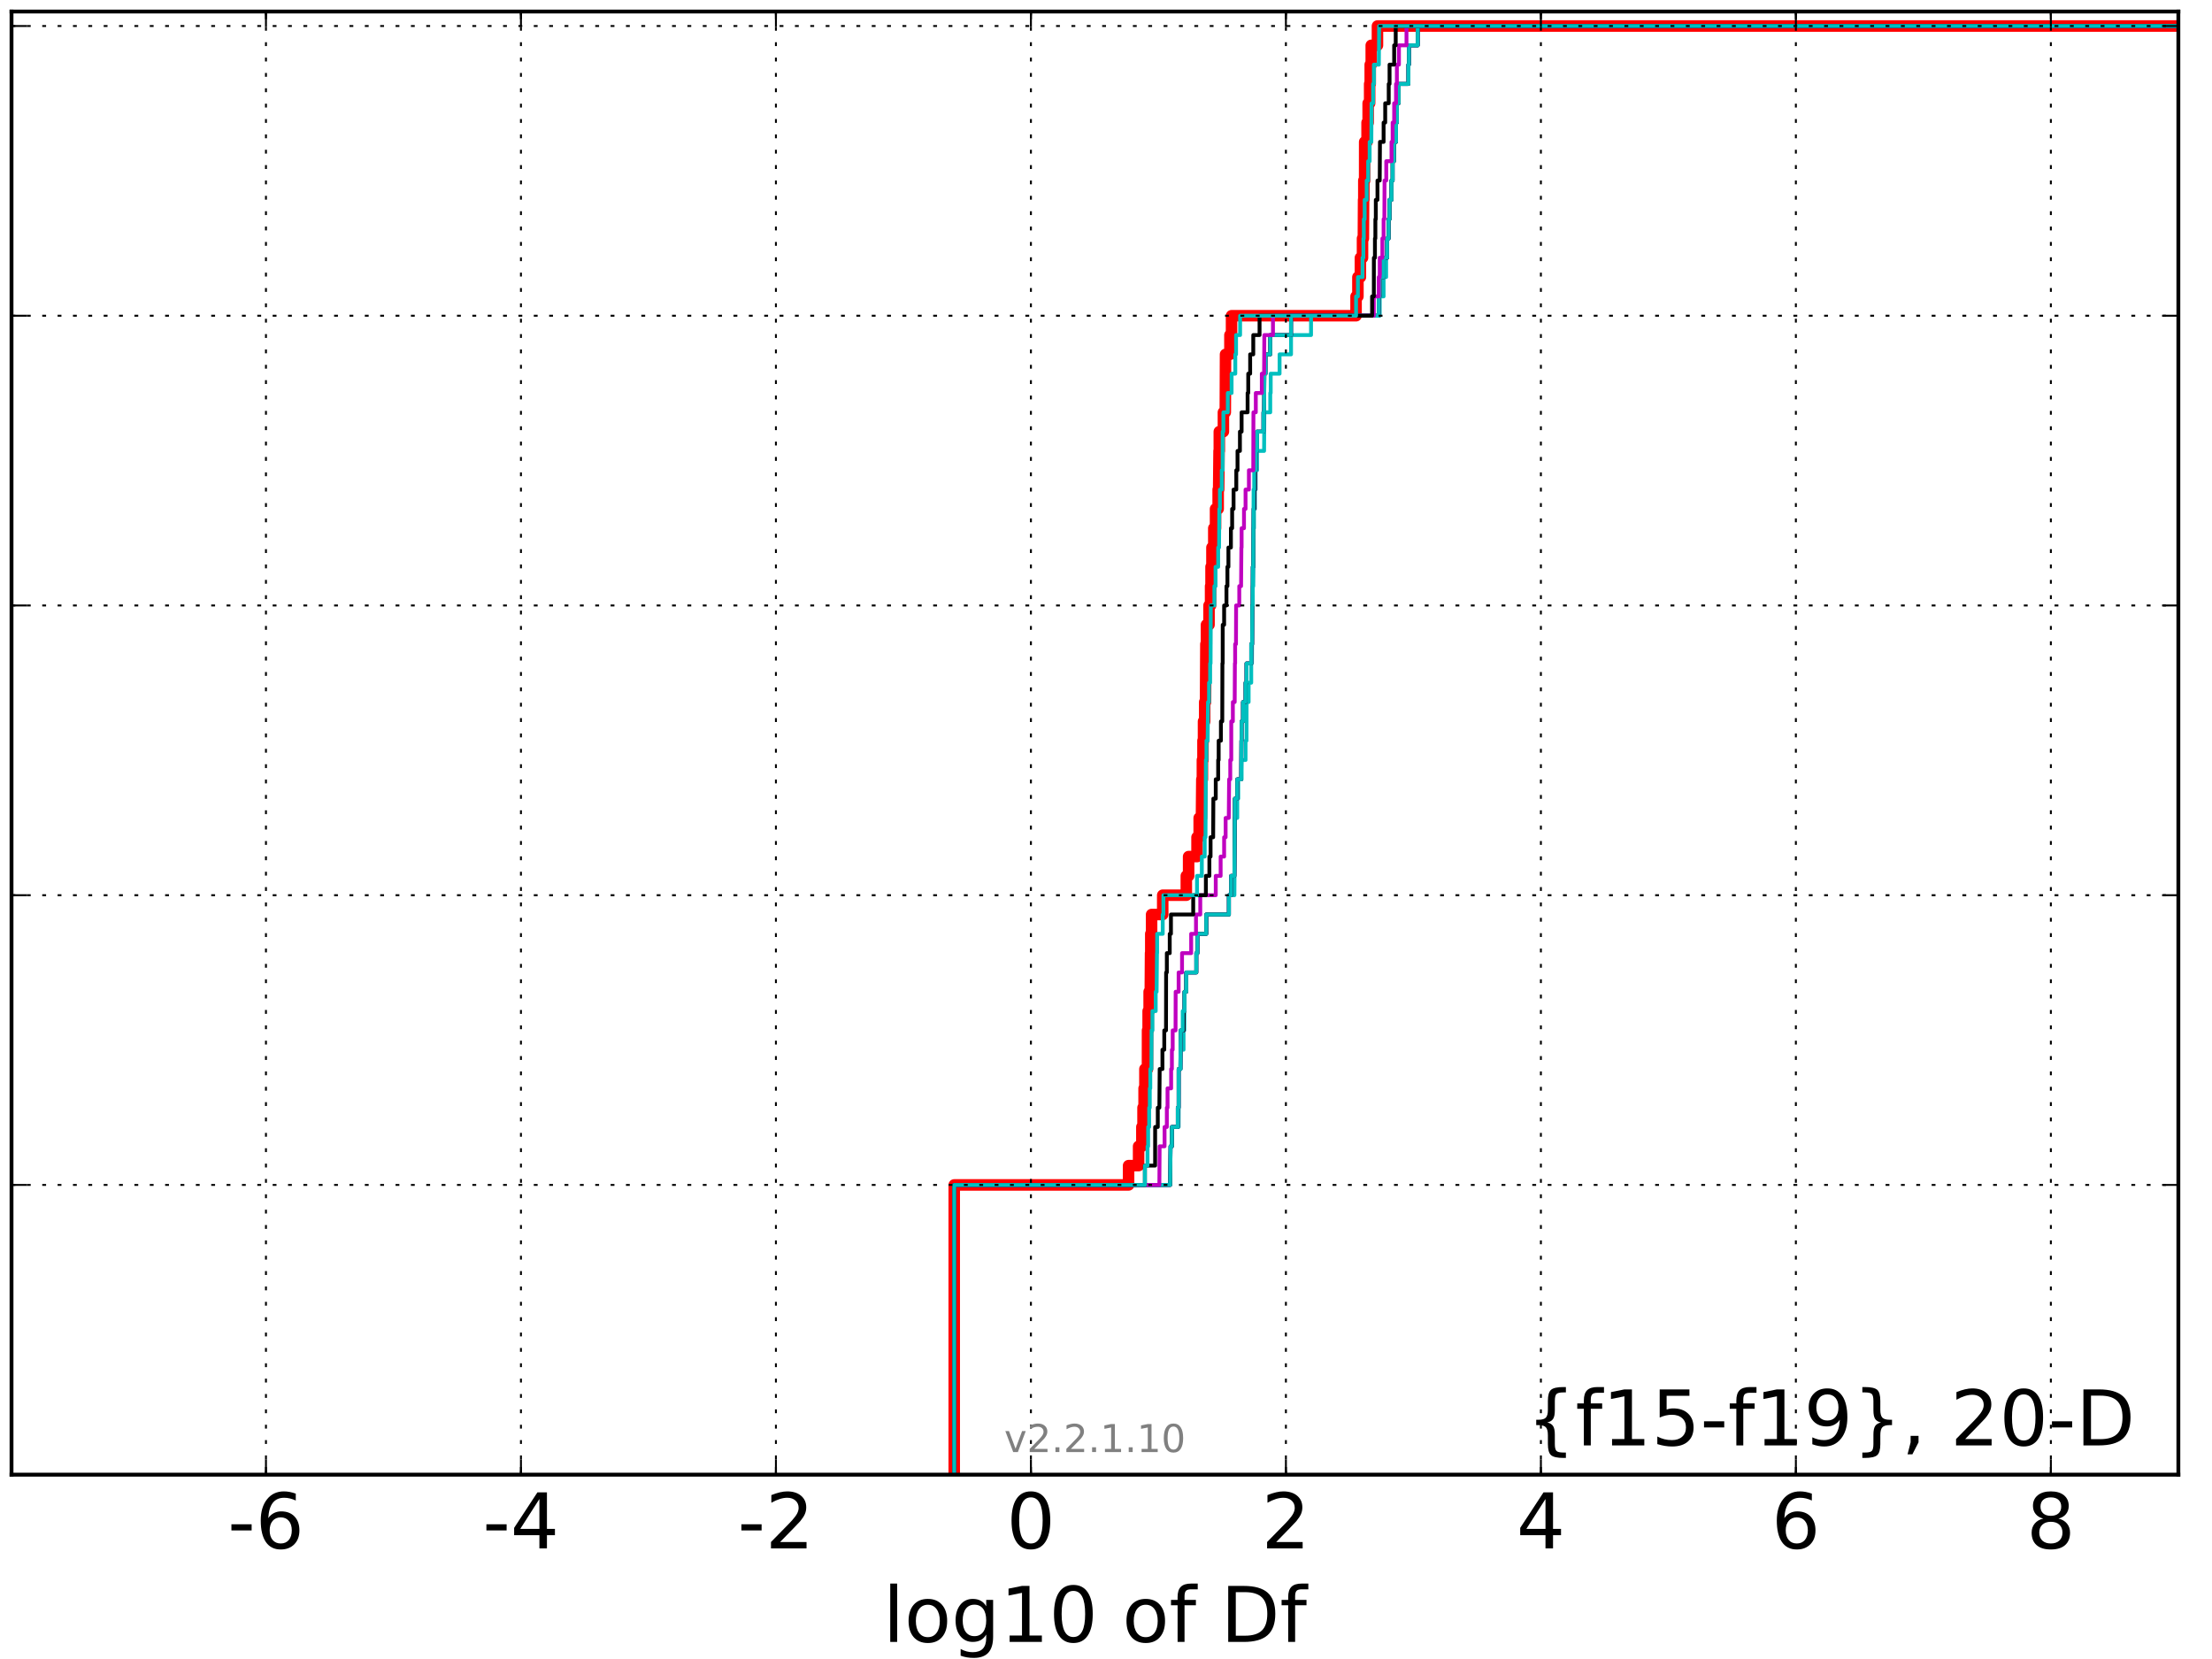 <?xml version="1.0" encoding="utf-8" standalone="no"?>
<!DOCTYPE svg PUBLIC "-//W3C//DTD SVG 1.1//EN"
  "http://www.w3.org/Graphics/SVG/1.1/DTD/svg11.dtd">
<!-- Created with matplotlib (http://matplotlib.org/) -->
<svg height="432pt" version="1.1" viewBox="0 0 576 432" width="576pt" xmlns="http://www.w3.org/2000/svg" xmlns:xlink="http://www.w3.org/1999/xlink">
 <defs>
  <style type="text/css">
*{stroke-linecap:butt;stroke-linejoin:round;stroke-miterlimit:100000;}
  </style>
 </defs>
 <g id="figure_1">
  <g id="patch_1">
   <path d="M 0 432 
L 576 432 
L 576 0 
L 0 0 
z
" style="fill:#ffffff;"/>
  </g>
  <g id="axes_1">
   <g id="patch_2">
    <path d="M 3 384 
L 567.24 384 
L 567.24 3 
L 3 3 
z
" style="fill:#ffffff;"/>
   </g>
   <g id="line2d_1">
    <path clip-path="url(#pf870784b18)" d="M 248.482 384 
L 248.482 378.97 
L 248.482 378.97 
L 248.482 378.97 
L 248.482 373.941 
L 248.482 373.941 
L 248.482 373.941 
L 248.482 368.911 
L 248.482 368.911 
L 248.482 368.911 
L 248.482 363.881 
L 248.482 363.881 
L 248.482 363.881 
L 248.482 358.851 
L 248.482 358.851 
L 248.482 358.851 
L 248.482 353.822 
L 248.482 353.822 
L 248.482 353.822 
L 248.482 348.792 
L 248.482 348.792 
L 248.482 348.792 
L 248.482 343.762 
L 248.482 343.762 
L 248.482 343.762 
L 248.482 338.733 
L 248.482 338.733 
L 248.482 338.733 
L 248.482 333.703 
L 248.482 333.703 
L 248.482 333.703 
L 248.482 328.673 
L 248.482 328.673 
L 248.482 328.673 
L 248.482 323.644 
L 248.482 323.644 
L 248.482 323.644 
L 248.482 318.614 
L 248.482 318.614 
L 248.482 318.614 
L 248.482 313.584 
L 248.482 313.584 
L 248.482 313.584 
L 248.482 308.554 
L 293.879 308.554 
L 293.879 303.525 
L 296.489 303.525 
L 296.489 298.495 
L 297.34 298.495 
L 297.34 293.465 
L 297.642 293.465 
L 297.642 288.436 
L 297.918 288.436 
L 297.918 283.406 
L 298.132 283.406 
L 298.132 278.376 
L 298.803 278.376 
L 298.811 268.317 
L 298.972 268.317 
L 298.972 263.287 
L 299.235 263.287 
L 299.235 258.257 
L 299.533 258.257 
L 299.6 248.198 
L 299.659 248.198 
L 299.659 243.168 
L 299.872 243.168 
L 299.872 238.139 
L 302.771 238.139 
L 302.771 233.109 
L 308.916 233.109 
L 308.916 228.079 
L 309.513 228.079 
L 309.513 223.05 
L 311.703 223.05 
L 311.703 218.02 
L 312.265 218.02 
L 312.265 212.99 
L 312.856 212.99 
L 312.953 202.931 
L 313.097 202.931 
L 313.097 197.901 
L 313.252 197.901 
L 313.252 192.871 
L 313.394 192.871 
L 313.394 187.842 
L 313.702 187.842 
L 313.702 182.812 
L 313.919 182.812 
L 314.009 167.723 
L 314.159 167.723 
L 314.159 162.693 
L 314.827 162.693 
L 314.827 157.663 
L 315.233 157.663 
L 315.233 152.634 
L 315.35 152.634 
L 315.35 147.604 
L 315.586 147.604 
L 315.586 142.574 
L 316.068 142.574 
L 316.068 137.545 
L 316.524 137.545 
L 316.524 132.515 
L 317.208 132.515 
L 317.208 127.485 
L 317.336 127.485 
L 317.437 117.426 
L 317.504 117.426 
L 317.504 112.396 
L 318.572 112.396 
L 318.572 107.366 
L 319.064 107.366 
L 319.126 92.277 
L 320.269 92.277 
L 320.269 87.248 
L 320.69 87.248 
L 320.69 82.218 
L 353.116 82.218 
L 353.116 77.188 
L 353.598 77.188 
L 353.598 72.158 
L 354.245 72.158 
L 354.245 67.129 
L 354.794 67.129 
L 354.794 62.099 
L 355.019 62.099 
L 355.074 52.04 
L 355.136 52.04 
L 355.136 47.01 
L 355.349 47.01 
L 355.357 36.95 
L 355.981 36.95 
L 355.981 31.921 
L 356.265 31.921 
L 356.265 26.891 
L 356.653 26.891 
L 356.653 21.861 
L 356.803 21.861 
L 356.803 16.832 
L 357.07 16.832 
L 357.07 11.802 
L 358.688 11.802 
L 358.688 6.772 
L 358.688 6.772 
L 567.24 6.772 
L 567.24 6.772 
" style="fill:none;stroke:#ff0000;stroke-linecap:square;stroke-width:3.0;"/>
   </g>
   <g id="line2d_2">
    <path clip-path="url(#pf870784b18)" d="M 248.482 384 
L 248.482 378.97 
L 248.482 378.97 
L 248.482 378.97 
L 248.482 373.941 
L 248.482 373.941 
L 248.482 373.941 
L 248.482 368.911 
L 248.482 368.911 
L 248.482 368.911 
L 248.482 363.881 
L 248.482 363.881 
L 248.482 363.881 
L 248.482 358.851 
L 248.482 358.851 
L 248.482 358.851 
L 248.482 353.822 
L 248.482 353.822 
L 248.482 353.822 
L 248.482 348.792 
L 248.482 348.792 
L 248.482 348.792 
L 248.482 343.762 
L 248.482 343.762 
L 248.482 343.762 
L 248.482 338.733 
L 248.482 338.733 
L 248.482 338.733 
L 248.482 333.703 
L 248.482 333.703 
L 248.482 333.703 
L 248.482 328.673 
L 248.482 328.673 
L 248.482 328.673 
L 248.482 323.644 
L 248.482 323.644 
L 248.482 323.644 
L 248.482 318.614 
L 248.482 318.614 
L 248.482 318.614 
L 248.482 313.584 
L 248.482 313.584 
L 248.482 313.584 
L 248.482 308.554 
L 304.715 308.554 
L 304.811 298.495 
L 305.159 298.495 
L 305.159 293.465 
L 306.913 293.465 
L 306.965 278.376 
L 307.455 278.376 
L 307.455 273.347 
L 308.196 273.347 
L 308.196 268.317 
L 308.392 268.317 
L 308.447 258.257 
L 308.903 258.257 
L 308.903 253.228 
L 311.518 253.228 
L 311.518 248.198 
L 311.815 248.198 
L 311.815 243.168 
L 314.109 243.168 
L 314.109 238.139 
L 320.002 238.139 
L 320.002 233.109 
L 321.438 233.109 
L 321.535 218.02 
L 321.564 218.02 
L 321.564 212.99 
L 322.178 212.99 
L 322.178 207.96 
L 322.425 207.96 
L 322.425 202.931 
L 323.313 202.931 
L 323.313 197.901 
L 324.339 197.901 
L 324.339 192.871 
L 324.589 192.871 
L 324.614 182.812 
L 325.141 182.812 
L 325.141 177.782 
L 325.816 177.782 
L 325.816 172.752 
L 326.004 172.752 
L 326.105 157.663 
L 326.226 157.663 
L 326.226 152.634 
L 326.345 152.634 
L 326.438 137.545 
L 326.533 137.545 
L 326.533 132.515 
L 326.785 132.515 
L 326.785 127.485 
L 326.977 127.485 
L 326.977 122.455 
L 327.334 122.455 
L 327.334 117.426 
L 329.165 117.426 
L 329.232 107.366 
L 330.77 107.366 
L 330.77 102.337 
L 330.889 102.337 
L 330.889 97.307 
L 333.201 97.307 
L 333.201 92.277 
L 336.184 92.277 
L 336.184 87.248 
L 341.391 87.248 
L 341.391 82.218 
L 359.276 82.218 
L 359.276 77.188 
L 360.287 77.188 
L 360.287 72.158 
L 360.942 72.158 
L 360.942 67.129 
L 361.199 67.129 
L 361.199 62.099 
L 361.595 62.099 
L 361.595 57.069 
L 361.832 57.069 
L 361.832 52.04 
L 362.347 52.04 
L 362.347 47.01 
L 362.637 47.01 
L 362.637 41.98 
L 362.987 41.98 
L 362.987 36.95 
L 363.521 36.95 
L 363.521 31.921 
L 363.745 31.921 
L 363.745 26.891 
L 364.196 26.891 
L 364.196 21.861 
L 366.748 21.861 
L 366.748 16.832 
L 366.878 16.832 
L 366.878 11.802 
L 369.169 11.802 
L 369.169 6.772 
L 369.169 6.772 
L 567.24 6.772 
L 567.24 6.772 
" style="fill:none;stroke:#00bfbf;stroke-linecap:square;"/>
   </g>
   <g id="line2d_3">
    <path clip-path="url(#pf870784b18)" d="M 248.482 384 
L 248.482 378.97 
L 248.482 378.97 
L 248.482 378.97 
L 248.482 373.941 
L 248.482 373.941 
L 248.482 373.941 
L 248.482 368.911 
L 248.482 368.911 
L 248.482 368.911 
L 248.482 363.881 
L 248.482 363.881 
L 248.482 363.881 
L 248.482 358.851 
L 248.482 358.851 
L 248.482 358.851 
L 248.482 353.822 
L 248.482 353.822 
L 248.482 353.822 
L 248.482 348.792 
L 248.482 348.792 
L 248.482 348.792 
L 248.482 343.762 
L 248.482 343.762 
L 248.482 343.762 
L 248.482 338.733 
L 248.482 338.733 
L 248.482 338.733 
L 248.482 333.703 
L 248.482 333.703 
L 248.482 333.703 
L 248.482 328.673 
L 248.482 328.673 
L 248.482 328.673 
L 248.482 323.644 
L 248.482 323.644 
L 248.482 323.644 
L 248.482 318.614 
L 248.482 318.614 
L 248.482 318.614 
L 248.482 313.584 
L 248.482 313.584 
L 248.482 313.584 
L 248.482 308.554 
L 304.715 308.554 
L 304.811 298.495 
L 305.159 298.495 
L 305.159 293.465 
L 306.692 293.465 
L 306.692 288.436 
L 306.913 288.436 
L 306.913 278.376 
L 307.367 278.376 
L 307.455 268.317 
L 308.196 268.317 
L 308.196 263.287 
L 308.447 263.287 
L 308.447 258.257 
L 308.903 258.257 
L 308.903 253.228 
L 311.518 253.228 
L 311.518 248.198 
L 311.815 248.198 
L 311.815 243.168 
L 314.109 243.168 
L 314.109 238.139 
L 320.002 238.139 
L 320.002 233.109 
L 320.584 233.109 
L 320.584 228.079 
L 321.438 228.079 
L 321.535 212.99 
L 321.564 212.99 
L 321.564 207.96 
L 322.178 207.96 
L 322.178 202.931 
L 323.198 202.931 
L 323.256 192.871 
L 323.313 192.871 
L 323.313 187.842 
L 323.674 187.842 
L 323.674 182.812 
L 324.339 182.812 
L 324.339 177.782 
L 324.589 177.782 
L 324.589 172.752 
L 325.816 172.752 
L 325.816 167.723 
L 326.053 167.723 
L 326.105 157.663 
L 326.195 157.663 
L 326.226 147.604 
L 326.345 147.604 
L 326.438 132.515 
L 326.595 132.515 
L 326.595 127.485 
L 326.785 127.485 
L 326.785 122.455 
L 326.977 122.455 
L 326.977 117.426 
L 327.334 117.426 
L 327.334 112.396 
L 329 112.396 
L 329 107.366 
L 329.165 107.366 
L 329.232 97.307 
L 329.541 97.307 
L 329.541 92.277 
L 330.77 92.277 
L 330.77 87.248 
L 336.184 87.248 
L 336.184 82.218 
L 359.021 82.218 
L 359.021 77.188 
L 359.276 77.188 
L 359.276 72.158 
L 360.287 72.158 
L 360.287 67.129 
L 361.199 67.129 
L 361.199 62.099 
L 361.595 62.099 
L 361.595 57.069 
L 361.832 57.069 
L 361.832 52.04 
L 362.347 52.04 
L 362.347 47.01 
L 362.637 47.01 
L 362.637 41.98 
L 362.987 41.98 
L 362.987 36.95 
L 363.521 36.95 
L 363.521 31.921 
L 363.745 31.921 
L 363.745 26.891 
L 364.196 26.891 
L 364.196 21.861 
L 366.748 21.861 
L 366.748 16.832 
L 366.878 16.832 
L 366.878 11.802 
L 369.169 11.802 
L 369.169 6.772 
L 369.169 6.772 
L 567.24 6.772 
L 567.24 6.772 
" style="fill:none;stroke:#bf00bf;stroke-linecap:square;"/>
   </g>
   <g id="line2d_4">
    <path clip-path="url(#pf870784b18)" d="M 248.482 384 
L 248.482 378.97 
L 248.482 378.97 
L 248.482 378.97 
L 248.482 373.941 
L 248.482 373.941 
L 248.482 373.941 
L 248.482 368.911 
L 248.482 368.911 
L 248.482 368.911 
L 248.482 363.881 
L 248.482 363.881 
L 248.482 363.881 
L 248.482 358.851 
L 248.482 358.851 
L 248.482 358.851 
L 248.482 353.822 
L 248.482 353.822 
L 248.482 353.822 
L 248.482 348.792 
L 248.482 348.792 
L 248.482 348.792 
L 248.482 343.762 
L 248.482 343.762 
L 248.482 343.762 
L 248.482 338.733 
L 248.482 338.733 
L 248.482 338.733 
L 248.482 333.703 
L 248.482 333.703 
L 248.482 333.703 
L 248.482 328.673 
L 248.482 328.673 
L 248.482 328.673 
L 248.482 323.644 
L 248.482 323.644 
L 248.482 323.644 
L 248.482 318.614 
L 248.482 318.614 
L 248.482 318.614 
L 248.482 313.584 
L 248.482 313.584 
L 248.482 313.584 
L 248.482 308.554 
L 304.715 308.554 
L 304.811 298.495 
L 305.159 298.495 
L 305.159 293.465 
L 306.692 293.465 
L 306.692 288.436 
L 306.913 288.436 
L 306.913 278.376 
L 307.367 278.376 
L 307.455 268.317 
L 308.196 268.317 
L 308.196 263.287 
L 308.447 263.287 
L 308.447 258.257 
L 308.903 258.257 
L 308.903 253.228 
L 311.518 253.228 
L 311.518 248.198 
L 311.815 248.198 
L 311.815 243.168 
L 314.109 243.168 
L 314.109 238.139 
L 320.002 238.139 
L 320.002 233.109 
L 320.584 233.109 
L 320.584 228.079 
L 321.438 228.079 
L 321.535 212.99 
L 321.564 212.99 
L 321.564 207.96 
L 322.178 207.96 
L 322.178 202.931 
L 323.198 202.931 
L 323.256 192.871 
L 323.313 192.871 
L 323.313 187.842 
L 323.674 187.842 
L 323.674 182.812 
L 324.339 182.812 
L 324.339 177.782 
L 324.589 177.782 
L 324.589 172.752 
L 325.816 172.752 
L 325.816 167.723 
L 326.053 167.723 
L 326.105 157.663 
L 326.195 157.663 
L 326.226 147.604 
L 326.345 147.604 
L 326.438 132.515 
L 326.595 132.515 
L 326.595 127.485 
L 326.785 127.485 
L 326.785 122.455 
L 326.977 122.455 
L 326.977 117.426 
L 327.334 117.426 
L 327.334 112.396 
L 329 112.396 
L 329 107.366 
L 329.165 107.366 
L 329.232 97.307 
L 329.541 97.307 
L 329.541 92.277 
L 330.77 92.277 
L 330.77 87.248 
L 336.184 87.248 
L 336.184 82.218 
L 359.021 82.218 
L 359.021 77.188 
L 359.276 77.188 
L 359.276 72.158 
L 360.287 72.158 
L 360.287 67.129 
L 361.199 67.129 
L 361.199 62.099 
L 361.595 62.099 
L 361.595 57.069 
L 361.832 57.069 
L 361.832 52.04 
L 362.347 52.04 
L 362.347 47.01 
L 362.637 47.01 
L 362.637 41.98 
L 362.987 41.98 
L 362.987 36.95 
L 363.521 36.95 
L 363.521 31.921 
L 363.745 31.921 
L 363.745 26.891 
L 364.196 26.891 
L 364.196 21.861 
L 366.748 21.861 
L 366.748 16.832 
L 366.878 16.832 
L 366.878 11.802 
L 369.169 11.802 
L 369.169 6.772 
L 369.169 6.772 
L 567.24 6.772 
L 567.24 6.772 
" style="fill:none;stroke:#000000;stroke-linecap:square;"/>
   </g>
   <g id="line2d_5">
    <path clip-path="url(#pf870784b18)" d="M 248.482 384 
L 248.482 378.97 
L 248.482 378.97 
L 248.482 378.97 
L 248.482 373.941 
L 248.482 373.941 
L 248.482 373.941 
L 248.482 368.911 
L 248.482 368.911 
L 248.482 368.911 
L 248.482 363.881 
L 248.482 363.881 
L 248.482 363.881 
L 248.482 358.851 
L 248.482 358.851 
L 248.482 358.851 
L 248.482 353.822 
L 248.482 353.822 
L 248.482 353.822 
L 248.482 348.792 
L 248.482 348.792 
L 248.482 348.792 
L 248.482 343.762 
L 248.482 343.762 
L 248.482 343.762 
L 248.482 338.733 
L 248.482 338.733 
L 248.482 338.733 
L 248.482 333.703 
L 248.482 333.703 
L 248.482 333.703 
L 248.482 328.673 
L 248.482 328.673 
L 248.482 328.673 
L 248.482 323.644 
L 248.482 323.644 
L 248.482 323.644 
L 248.482 318.614 
L 248.482 318.614 
L 248.482 318.614 
L 248.482 313.584 
L 248.482 313.584 
L 248.482 313.584 
L 248.482 308.554 
L 304.715 308.554 
L 304.811 298.495 
L 305.159 298.495 
L 305.159 293.465 
L 306.692 293.465 
L 306.692 288.436 
L 306.913 288.436 
L 306.913 278.376 
L 307.367 278.376 
L 307.455 268.317 
L 307.983 268.317 
L 307.983 263.287 
L 308.447 263.287 
L 308.447 258.257 
L 308.903 258.257 
L 308.903 253.228 
L 311.518 253.228 
L 311.518 248.198 
L 311.815 248.198 
L 311.815 243.168 
L 314.109 243.168 
L 314.109 238.139 
L 320.002 238.139 
L 320.002 233.109 
L 320.584 233.109 
L 320.584 228.079 
L 321.438 228.079 
L 321.535 212.99 
L 321.564 212.99 
L 321.564 207.96 
L 322.178 207.96 
L 322.178 202.931 
L 323.198 202.931 
L 323.256 192.871 
L 323.313 192.871 
L 323.313 187.842 
L 323.674 187.842 
L 323.674 182.812 
L 324.339 182.812 
L 324.339 177.782 
L 324.589 177.782 
L 324.589 172.752 
L 325.816 172.752 
L 325.816 167.723 
L 326.053 167.723 
L 326.105 157.663 
L 326.195 157.663 
L 326.226 147.604 
L 326.345 147.604 
L 326.438 127.485 
L 326.595 127.485 
L 326.595 122.455 
L 326.977 122.455 
L 326.977 117.426 
L 327.334 117.426 
L 327.334 112.396 
L 329 112.396 
L 329 107.366 
L 329.165 107.366 
L 329.232 97.307 
L 329.541 97.307 
L 329.541 92.277 
L 330.77 92.277 
L 330.77 87.248 
L 336.184 87.248 
L 336.184 82.218 
L 359.021 82.218 
L 359.021 77.188 
L 359.276 77.188 
L 359.276 72.158 
L 360.287 72.158 
L 360.287 67.129 
L 361.199 67.129 
L 361.199 62.099 
L 361.595 62.099 
L 361.595 57.069 
L 361.832 57.069 
L 361.832 52.04 
L 362.347 52.04 
L 362.347 47.01 
L 362.637 47.01 
L 362.637 41.98 
L 362.987 41.98 
L 362.987 36.95 
L 363.521 36.95 
L 363.521 31.921 
L 363.745 31.921 
L 363.745 26.891 
L 364.196 26.891 
L 364.196 21.861 
L 366.748 21.861 
L 366.748 16.832 
L 366.878 16.832 
L 366.878 11.802 
L 369.169 11.802 
L 369.169 6.772 
L 369.169 6.772 
L 567.24 6.772 
L 567.24 6.772 
" style="fill:none;stroke:#00bfbf;stroke-linecap:square;"/>
   </g>
   <g id="line2d_6">
    <path clip-path="url(#pf870784b18)" d="M 248.482 384 
L 248.482 378.97 
L 248.482 378.97 
L 248.482 378.97 
L 248.482 373.941 
L 248.482 373.941 
L 248.482 373.941 
L 248.482 368.911 
L 248.482 368.911 
L 248.482 368.911 
L 248.482 363.881 
L 248.482 363.881 
L 248.482 363.881 
L 248.482 358.851 
L 248.482 358.851 
L 248.482 358.851 
L 248.482 353.822 
L 248.482 353.822 
L 248.482 353.822 
L 248.482 348.792 
L 248.482 348.792 
L 248.482 348.792 
L 248.482 343.762 
L 248.482 343.762 
L 248.482 343.762 
L 248.482 338.733 
L 248.482 338.733 
L 248.482 338.733 
L 248.482 333.703 
L 248.482 333.703 
L 248.482 333.703 
L 248.482 328.673 
L 248.482 328.673 
L 248.482 328.673 
L 248.482 323.644 
L 248.482 323.644 
L 248.482 323.644 
L 248.482 318.614 
L 248.482 318.614 
L 248.482 318.614 
L 248.482 313.584 
L 248.482 313.584 
L 248.482 313.584 
L 248.482 308.554 
L 301.894 308.554 
L 301.964 298.495 
L 303.25 298.495 
L 303.25 293.465 
L 303.844 293.465 
L 303.844 288.436 
L 304.023 288.436 
L 304.023 283.406 
L 304.964 283.406 
L 304.964 278.376 
L 305.159 278.376 
L 305.159 273.347 
L 305.366 273.347 
L 305.366 268.317 
L 306.11 268.317 
L 306.14 258.257 
L 306.913 258.257 
L 306.913 253.228 
L 307.799 253.228 
L 307.799 248.198 
L 310.177 248.198 
L 310.177 243.168 
L 311.435 243.168 
L 311.435 238.139 
L 312.549 238.139 
L 312.549 233.109 
L 316.58 233.109 
L 316.58 228.079 
L 317.851 228.079 
L 317.851 223.05 
L 318.76 223.05 
L 318.76 218.02 
L 319.152 218.02 
L 319.152 212.99 
L 319.969 212.99 
L 320.06 202.931 
L 320.359 202.931 
L 320.359 197.901 
L 320.62 197.901 
L 320.62 187.842 
L 321.034 187.842 
L 321.034 182.812 
L 321.513 182.812 
L 321.564 172.752 
L 321.627 172.752 
L 321.627 167.723 
L 321.847 167.723 
L 321.881 157.663 
L 322.704 157.663 
L 322.704 152.634 
L 323.173 152.634 
L 323.256 142.574 
L 323.313 142.574 
L 323.313 137.545 
L 323.933 137.545 
L 323.933 132.515 
L 324.339 132.515 
L 324.339 127.485 
L 325.211 127.485 
L 325.211 122.455 
L 326.345 122.455 
L 326.394 107.366 
L 327.009 107.366 
L 327.009 102.337 
L 328.572 102.337 
L 328.572 97.307 
L 329.165 97.307 
L 329.232 87.248 
L 331.478 87.248 
L 331.478 82.218 
L 357.747 82.218 
L 357.747 77.188 
L 359.021 77.188 
L 359.021 72.158 
L 359.276 72.158 
L 359.276 67.129 
L 359.965 67.129 
L 359.965 62.099 
L 360.287 62.099 
L 360.287 57.069 
L 360.487 57.069 
L 360.534 47.01 
L 360.977 47.01 
L 360.977 41.98 
L 362.347 41.98 
L 362.347 36.95 
L 362.637 36.95 
L 362.637 31.921 
L 363.038 31.921 
L 363.038 26.891 
L 363.521 26.891 
L 363.521 21.861 
L 363.745 21.861 
L 363.745 16.832 
L 364.281 16.832 
L 364.281 11.802 
L 366.246 11.802 
L 366.246 6.772 
L 366.246 6.772 
L 567.24 6.772 
L 567.24 6.772 
" style="fill:none;stroke:#bf00bf;stroke-linecap:square;"/>
   </g>
   <g id="line2d_7">
    <path clip-path="url(#pf870784b18)" d="M 248.482 384 
L 248.482 378.97 
L 248.482 378.97 
L 248.482 378.97 
L 248.482 373.941 
L 248.482 373.941 
L 248.482 373.941 
L 248.482 368.911 
L 248.482 368.911 
L 248.482 368.911 
L 248.482 363.881 
L 248.482 363.881 
L 248.482 363.881 
L 248.482 358.851 
L 248.482 358.851 
L 248.482 358.851 
L 248.482 353.822 
L 248.482 353.822 
L 248.482 353.822 
L 248.482 348.792 
L 248.482 348.792 
L 248.482 348.792 
L 248.482 343.762 
L 248.482 343.762 
L 248.482 343.762 
L 248.482 338.733 
L 248.482 338.733 
L 248.482 338.733 
L 248.482 333.703 
L 248.482 333.703 
L 248.482 333.703 
L 248.482 328.673 
L 248.482 328.673 
L 248.482 328.673 
L 248.482 323.644 
L 248.482 323.644 
L 248.482 323.644 
L 248.482 318.614 
L 248.482 318.614 
L 248.482 318.614 
L 248.482 313.584 
L 248.482 313.584 
L 248.482 313.584 
L 248.482 308.554 
L 298.132 308.554 
L 298.132 303.525 
L 300.79 303.525 
L 300.795 293.465 
L 301.488 293.465 
L 301.488 288.436 
L 301.894 288.436 
L 301.979 278.376 
L 302.696 278.376 
L 302.696 273.347 
L 303.175 273.347 
L 303.175 268.317 
L 303.626 268.317 
L 303.655 253.228 
L 303.844 253.228 
L 303.844 248.198 
L 304.596 248.198 
L 304.596 243.168 
L 304.914 243.168 
L 304.914 238.139 
L 310.709 238.139 
L 310.709 233.109 
L 314.009 233.109 
L 314.009 228.079 
L 314.921 228.079 
L 314.921 223.05 
L 315.233 223.05 
L 315.233 218.02 
L 315.905 218.02 
L 315.955 207.96 
L 316.58 207.96 
L 316.58 202.931 
L 317.208 202.931 
L 317.208 197.901 
L 317.339 197.901 
L 317.339 192.871 
L 317.926 192.871 
L 317.926 187.842 
L 318.276 187.842 
L 318.314 172.752 
L 318.387 172.752 
L 318.397 162.693 
L 318.76 162.693 
L 318.76 157.663 
L 319.368 157.663 
L 319.368 152.634 
L 319.617 152.634 
L 319.617 147.604 
L 319.877 147.604 
L 319.877 142.574 
L 320.527 142.574 
L 320.527 137.545 
L 320.849 137.545 
L 320.849 132.515 
L 321.216 132.515 
L 321.216 127.485 
L 321.927 127.485 
L 321.927 122.455 
L 322.248 122.455 
L 322.248 117.426 
L 322.875 117.426 
L 322.875 112.396 
L 323.313 112.396 
L 323.313 107.366 
L 324.872 107.366 
L 324.872 102.337 
L 325.039 102.337 
L 325.039 97.307 
L 325.538 97.307 
L 325.538 92.277 
L 326.348 92.277 
L 326.348 87.248 
L 327.985 87.248 
L 327.985 82.218 
L 357.29 82.218 
L 357.29 77.188 
L 357.747 77.188 
L 357.756 67.129 
L 358.032 67.129 
L 358.032 62.099 
L 358.143 62.099 
L 358.143 57.069 
L 358.26 57.069 
L 358.26 52.04 
L 358.691 52.04 
L 358.691 47.01 
L 359.276 47.01 
L 359.34 36.95 
L 360.287 36.95 
L 360.287 31.921 
L 360.704 31.921 
L 360.704 26.891 
L 361.622 26.891 
L 361.622 21.861 
L 361.836 21.861 
L 361.836 16.832 
L 363.038 16.832 
L 363.038 11.802 
L 363.444 11.802 
L 363.444 6.772 
L 363.444 6.772 
L 567.24 6.772 
L 567.24 6.772 
" style="fill:none;stroke:#000000;stroke-linecap:square;"/>
   </g>
   <g id="line2d_8">
    <path clip-path="url(#pf870784b18)" d="M 248.482 384 
L 248.482 378.97 
L 248.482 378.97 
L 248.482 378.97 
L 248.482 373.941 
L 248.482 373.941 
L 248.482 373.941 
L 248.482 368.911 
L 248.482 368.911 
L 248.482 368.911 
L 248.482 363.881 
L 248.482 363.881 
L 248.482 363.881 
L 248.482 358.851 
L 248.482 358.851 
L 248.482 358.851 
L 248.482 353.822 
L 248.482 353.822 
L 248.482 353.822 
L 248.482 348.792 
L 248.482 348.792 
L 248.482 348.792 
L 248.482 343.762 
L 248.482 343.762 
L 248.482 343.762 
L 248.482 338.733 
L 248.482 338.733 
L 248.482 338.733 
L 248.482 333.703 
L 248.482 333.703 
L 248.482 333.703 
L 248.482 328.673 
L 248.482 328.673 
L 248.482 328.673 
L 248.482 323.644 
L 248.482 323.644 
L 248.482 323.644 
L 248.482 318.614 
L 248.482 318.614 
L 248.482 318.614 
L 248.482 313.584 
L 248.482 313.584 
L 248.482 313.584 
L 248.482 308.554 
L 298.132 308.554 
L 298.132 303.525 
L 298.811 303.525 
L 298.811 298.495 
L 298.972 298.495 
L 298.972 293.465 
L 299.235 293.465 
L 299.235 288.436 
L 299.403 288.436 
L 299.403 283.406 
L 299.533 283.406 
L 299.533 278.376 
L 299.819 278.376 
L 299.872 268.317 
L 300.093 268.317 
L 300.093 263.287 
L 300.946 263.287 
L 300.946 258.257 
L 301.181 258.257 
L 301.273 248.198 
L 301.314 248.198 
L 301.314 243.168 
L 302.771 243.168 
L 302.771 238.139 
L 302.943 238.139 
L 302.943 233.109 
L 311.703 233.109 
L 311.703 228.079 
L 312.953 228.079 
L 312.953 223.05 
L 313.702 223.05 
L 313.702 218.02 
L 313.908 218.02 
L 314.009 197.901 
L 314.159 197.901 
L 314.159 192.871 
L 314.468 192.871 
L 314.563 182.812 
L 314.827 182.812 
L 314.827 177.782 
L 315.115 177.782 
L 315.115 172.752 
L 315.233 172.752 
L 315.286 157.663 
L 316.224 157.663 
L 316.224 152.634 
L 316.524 152.634 
L 316.524 147.604 
L 317.208 147.604 
L 317.208 142.574 
L 317.437 142.574 
L 317.504 132.515 
L 317.664 132.515 
L 317.664 127.485 
L 318.149 127.485 
L 318.149 122.455 
L 318.368 122.455 
L 318.38 112.396 
L 318.572 112.396 
L 318.572 107.366 
L 319.718 107.366 
L 319.718 102.337 
L 320.704 102.337 
L 320.704 97.307 
L 321.668 97.307 
L 321.668 92.277 
L 321.867 92.277 
L 321.867 87.248 
L 322.919 87.248 
L 322.919 82.218 
L 353.116 82.218 
L 353.116 77.188 
L 353.598 77.188 
L 353.598 72.158 
L 354.794 72.158 
L 354.794 67.129 
L 355.019 67.129 
L 355.019 62.099 
L 355.136 62.099 
L 355.136 57.069 
L 355.349 57.069 
L 355.349 52.04 
L 355.88 52.04 
L 355.88 47.01 
L 356.265 47.01 
L 356.265 41.98 
L 356.653 41.98 
L 356.653 36.95 
L 357.093 36.95 
L 357.147 26.891 
L 357.55 26.891 
L 357.55 21.861 
L 357.756 21.861 
L 357.756 16.832 
L 359.052 16.832 
L 359.115 6.772 
L 359.115 6.772 
L 567.24 6.772 
L 567.24 6.772 
" style="fill:none;stroke:#00bfbf;stroke-linecap:square;"/>
   </g>
   <g id="patch_3">
    <path d="M 3 3 
L 567.24 3 
" style="fill:none;stroke:#000000;stroke-linecap:square;stroke-linejoin:miter;"/>
   </g>
   <g id="patch_4">
    <path d="M 567.24 384 
L 567.24 3 
" style="fill:none;stroke:#000000;stroke-linecap:square;stroke-linejoin:miter;"/>
   </g>
   <g id="patch_5">
    <path d="M 3 384 
L 567.24 384 
" style="fill:none;stroke:#000000;stroke-linecap:square;stroke-linejoin:miter;"/>
   </g>
   <g id="patch_6">
    <path d="M 3 384 
L 3 3 
" style="fill:none;stroke:#000000;stroke-linecap:square;stroke-linejoin:miter;"/>
   </g>
   <g id="matplotlib.axis_1">
    <g id="xtick_1"/>
    <g id="xtick_2">
     <g id="line2d_9">
      <path clip-path="url(#pf870784b18)" d="M 69.255 384 
L 69.255 3 
" style="fill:none;stroke:#000000;stroke-dasharray:1,3;stroke-dashoffset:0.0;stroke-width:0.5;"/>
     </g>
     <g id="line2d_10">
      <defs>
       <path d="M 0 0 
L 0 -4 
" id="mb7c519e748" style="stroke:#000000;stroke-width:0.5;"/>
      </defs>
      <g>
       <use style="stroke:#000000;stroke-width:0.5;" x="69.255" xlink:href="#mb7c519e748" y="384.0"/>
      </g>
     </g>
     <g id="line2d_11">
      <defs>
       <path d="M 0 0 
L 0 4 
" id="m61a7575680" style="stroke:#000000;stroke-width:0.5;"/>
      </defs>
      <g>
       <use style="stroke:#000000;stroke-width:0.5;" x="69.255" xlink:href="#m61a7575680" y="3.0"/>
      </g>
     </g>
     <g id="text_1">
      <!-- -6 -->
      <defs>
       <path d="M 33.016 40.375 
Q 26.375 40.375 22.484 35.828 
Q 18.609 31.297 18.609 23.391 
Q 18.609 15.531 22.484 10.953 
Q 26.375 6.391 33.016 6.391 
Q 39.656 6.391 43.531 10.953 
Q 47.406 15.531 47.406 23.391 
Q 47.406 31.297 43.531 35.828 
Q 39.656 40.375 33.016 40.375 
M 52.594 71.297 
L 52.594 62.312 
Q 48.875 64.062 45.094 64.984 
Q 41.312 65.922 37.594 65.922 
Q 27.828 65.922 22.672 59.328 
Q 17.531 52.734 16.797 39.406 
Q 19.672 43.656 24.016 45.922 
Q 28.375 48.188 33.594 48.188 
Q 44.578 48.188 50.953 41.516 
Q 57.328 34.859 57.328 23.391 
Q 57.328 12.156 50.688 5.359 
Q 44.047 -1.422 33.016 -1.422 
Q 20.359 -1.422 13.672 8.266 
Q 6.984 17.969 6.984 36.375 
Q 6.984 53.656 15.188 63.938 
Q 23.391 74.219 37.203 74.219 
Q 40.922 74.219 44.703 73.484 
Q 48.484 72.75 52.594 71.297 
" id="BitstreamVeraSans-Roman-36"/>
       <path d="M 4.891 31.391 
L 31.203 31.391 
L 31.203 23.391 
L 4.891 23.391 
z
" id="BitstreamVeraSans-Roman-2d"/>
      </defs>
      <g transform="translate(59.284 403.197)scale(0.2 -0.2)">
       <use xlink:href="#BitstreamVeraSans-Roman-2d"/>
       <use x="36.084" xlink:href="#BitstreamVeraSans-Roman-36"/>
      </g>
     </g>
    </g>
    <g id="xtick_3">
     <g id="line2d_12">
      <path clip-path="url(#pf870784b18)" d="M 135.653 384 
L 135.653 3 
" style="fill:none;stroke:#000000;stroke-dasharray:1,3;stroke-dashoffset:0.0;stroke-width:0.5;"/>
     </g>
     <g id="line2d_13">
      <g>
       <use style="stroke:#000000;stroke-width:0.5;" x="135.653" xlink:href="#mb7c519e748" y="384.0"/>
      </g>
     </g>
     <g id="line2d_14">
      <g>
       <use style="stroke:#000000;stroke-width:0.5;" x="135.653" xlink:href="#m61a7575680" y="3.0"/>
      </g>
     </g>
     <g id="text_2">
      <!-- -4 -->
      <defs>
       <path d="M 37.797 64.312 
L 12.891 25.391 
L 37.797 25.391 
z
M 35.203 72.906 
L 47.609 72.906 
L 47.609 25.391 
L 58.016 25.391 
L 58.016 17.188 
L 47.609 17.188 
L 47.609 0 
L 37.797 0 
L 37.797 17.188 
L 4.891 17.188 
L 4.891 26.703 
z
" id="BitstreamVeraSans-Roman-34"/>
      </defs>
      <g transform="translate(125.682 403.197)scale(0.2 -0.2)">
       <use xlink:href="#BitstreamVeraSans-Roman-2d"/>
       <use x="36.084" xlink:href="#BitstreamVeraSans-Roman-34"/>
      </g>
     </g>
    </g>
    <g id="xtick_4">
     <g id="line2d_15">
      <path clip-path="url(#pf870784b18)" d="M 202.051 384 
L 202.051 3 
" style="fill:none;stroke:#000000;stroke-dasharray:1,3;stroke-dashoffset:0.0;stroke-width:0.5;"/>
     </g>
     <g id="line2d_16">
      <g>
       <use style="stroke:#000000;stroke-width:0.5;" x="202.051" xlink:href="#mb7c519e748" y="384.0"/>
      </g>
     </g>
     <g id="line2d_17">
      <g>
       <use style="stroke:#000000;stroke-width:0.5;" x="202.051" xlink:href="#m61a7575680" y="3.0"/>
      </g>
     </g>
     <g id="text_3">
      <!-- -2 -->
      <defs>
       <path d="M 19.188 8.297 
L 53.609 8.297 
L 53.609 0 
L 7.328 0 
L 7.328 8.297 
Q 12.938 14.109 22.625 23.891 
Q 32.328 33.688 34.812 36.531 
Q 39.547 41.844 41.422 45.531 
Q 43.312 49.219 43.312 52.781 
Q 43.312 58.594 39.234 62.25 
Q 35.156 65.922 28.609 65.922 
Q 23.969 65.922 18.812 64.312 
Q 13.672 62.703 7.812 59.422 
L 7.812 69.391 
Q 13.766 71.781 18.938 73 
Q 24.125 74.219 28.422 74.219 
Q 39.75 74.219 46.484 68.547 
Q 53.219 62.891 53.219 53.422 
Q 53.219 48.922 51.531 44.891 
Q 49.859 40.875 45.406 35.406 
Q 44.188 33.984 37.641 27.219 
Q 31.109 20.453 19.188 8.297 
" id="BitstreamVeraSans-Roman-32"/>
      </defs>
      <g transform="translate(192.08 403.197)scale(0.2 -0.2)">
       <use xlink:href="#BitstreamVeraSans-Roman-2d"/>
       <use x="36.084" xlink:href="#BitstreamVeraSans-Roman-32"/>
      </g>
     </g>
    </g>
    <g id="xtick_5">
     <g id="line2d_18">
      <path clip-path="url(#pf870784b18)" d="M 268.449 384 
L 268.449 3 
" style="fill:none;stroke:#000000;stroke-dasharray:1,3;stroke-dashoffset:0.0;stroke-width:0.5;"/>
     </g>
     <g id="line2d_19">
      <g>
       <use style="stroke:#000000;stroke-width:0.5;" x="268.449" xlink:href="#mb7c519e748" y="384.0"/>
      </g>
     </g>
     <g id="line2d_20">
      <g>
       <use style="stroke:#000000;stroke-width:0.5;" x="268.449" xlink:href="#m61a7575680" y="3.0"/>
      </g>
     </g>
     <g id="text_4">
      <!-- 0 -->
      <defs>
       <path d="M 31.781 66.406 
Q 24.172 66.406 20.328 58.906 
Q 16.5 51.422 16.5 36.375 
Q 16.5 21.391 20.328 13.891 
Q 24.172 6.391 31.781 6.391 
Q 39.453 6.391 43.281 13.891 
Q 47.125 21.391 47.125 36.375 
Q 47.125 51.422 43.281 58.906 
Q 39.453 66.406 31.781 66.406 
M 31.781 74.219 
Q 44.047 74.219 50.516 64.516 
Q 56.984 54.828 56.984 36.375 
Q 56.984 17.969 50.516 8.266 
Q 44.047 -1.422 31.781 -1.422 
Q 19.531 -1.422 13.062 8.266 
Q 6.594 17.969 6.594 36.375 
Q 6.594 54.828 13.062 64.516 
Q 19.531 74.219 31.781 74.219 
" id="BitstreamVeraSans-Roman-30"/>
      </defs>
      <g transform="translate(262.086 403.197)scale(0.2 -0.2)">
       <use xlink:href="#BitstreamVeraSans-Roman-30"/>
      </g>
     </g>
    </g>
    <g id="xtick_6">
     <g id="line2d_21">
      <path clip-path="url(#pf870784b18)" d="M 334.847 384 
L 334.847 3 
" style="fill:none;stroke:#000000;stroke-dasharray:1,3;stroke-dashoffset:0.0;stroke-width:0.5;"/>
     </g>
     <g id="line2d_22">
      <g>
       <use style="stroke:#000000;stroke-width:0.5;" x="334.847" xlink:href="#mb7c519e748" y="384.0"/>
      </g>
     </g>
     <g id="line2d_23">
      <g>
       <use style="stroke:#000000;stroke-width:0.5;" x="334.847" xlink:href="#m61a7575680" y="3.0"/>
      </g>
     </g>
     <g id="text_5">
      <!-- 2 -->
      <g transform="translate(328.484 403.197)scale(0.2 -0.2)">
       <use xlink:href="#BitstreamVeraSans-Roman-32"/>
      </g>
     </g>
    </g>
    <g id="xtick_7">
     <g id="line2d_24">
      <path clip-path="url(#pf870784b18)" d="M 401.245 384 
L 401.245 3 
" style="fill:none;stroke:#000000;stroke-dasharray:1,3;stroke-dashoffset:0.0;stroke-width:0.5;"/>
     </g>
     <g id="line2d_25">
      <g>
       <use style="stroke:#000000;stroke-width:0.5;" x="401.245" xlink:href="#mb7c519e748" y="384.0"/>
      </g>
     </g>
     <g id="line2d_26">
      <g>
       <use style="stroke:#000000;stroke-width:0.5;" x="401.245" xlink:href="#m61a7575680" y="3.0"/>
      </g>
     </g>
     <g id="text_6">
      <!-- 4 -->
      <g transform="translate(394.882 403.197)scale(0.2 -0.2)">
       <use xlink:href="#BitstreamVeraSans-Roman-34"/>
      </g>
     </g>
    </g>
    <g id="xtick_8">
     <g id="line2d_27">
      <path clip-path="url(#pf870784b18)" d="M 467.643 384 
L 467.643 3 
" style="fill:none;stroke:#000000;stroke-dasharray:1,3;stroke-dashoffset:0.0;stroke-width:0.5;"/>
     </g>
     <g id="line2d_28">
      <g>
       <use style="stroke:#000000;stroke-width:0.5;" x="467.643" xlink:href="#mb7c519e748" y="384.0"/>
      </g>
     </g>
     <g id="line2d_29">
      <g>
       <use style="stroke:#000000;stroke-width:0.5;" x="467.643" xlink:href="#m61a7575680" y="3.0"/>
      </g>
     </g>
     <g id="text_7">
      <!-- 6 -->
      <g transform="translate(461.28 403.197)scale(0.2 -0.2)">
       <use xlink:href="#BitstreamVeraSans-Roman-36"/>
      </g>
     </g>
    </g>
    <g id="xtick_9">
     <g id="line2d_30">
      <path clip-path="url(#pf870784b18)" d="M 534.041 384 
L 534.041 3 
" style="fill:none;stroke:#000000;stroke-dasharray:1,3;stroke-dashoffset:0.0;stroke-width:0.5;"/>
     </g>
     <g id="line2d_31">
      <g>
       <use style="stroke:#000000;stroke-width:0.5;" x="534.041" xlink:href="#mb7c519e748" y="384.0"/>
      </g>
     </g>
     <g id="line2d_32">
      <g>
       <use style="stroke:#000000;stroke-width:0.5;" x="534.041" xlink:href="#m61a7575680" y="3.0"/>
      </g>
     </g>
     <g id="text_8">
      <!-- 8 -->
      <defs>
       <path d="M 31.781 34.625 
Q 24.75 34.625 20.719 30.859 
Q 16.703 27.094 16.703 20.516 
Q 16.703 13.922 20.719 10.156 
Q 24.75 6.391 31.781 6.391 
Q 38.812 6.391 42.859 10.172 
Q 46.922 13.969 46.922 20.516 
Q 46.922 27.094 42.891 30.859 
Q 38.875 34.625 31.781 34.625 
M 21.922 38.812 
Q 15.578 40.375 12.031 44.719 
Q 8.5 49.078 8.5 55.328 
Q 8.5 64.062 14.719 69.141 
Q 20.953 74.219 31.781 74.219 
Q 42.672 74.219 48.875 69.141 
Q 55.078 64.062 55.078 55.328 
Q 55.078 49.078 51.531 44.719 
Q 48 40.375 41.703 38.812 
Q 48.828 37.156 52.797 32.312 
Q 56.781 27.484 56.781 20.516 
Q 56.781 9.906 50.312 4.234 
Q 43.844 -1.422 31.781 -1.422 
Q 19.734 -1.422 13.25 4.234 
Q 6.781 9.906 6.781 20.516 
Q 6.781 27.484 10.781 32.312 
Q 14.797 37.156 21.922 38.812 
M 18.312 54.391 
Q 18.312 48.734 21.844 45.562 
Q 25.391 42.391 31.781 42.391 
Q 38.141 42.391 41.719 45.562 
Q 45.312 48.734 45.312 54.391 
Q 45.312 60.062 41.719 63.234 
Q 38.141 66.406 31.781 66.406 
Q 25.391 66.406 21.844 63.234 
Q 18.312 60.062 18.312 54.391 
" id="BitstreamVeraSans-Roman-38"/>
      </defs>
      <g transform="translate(527.678 403.197)scale(0.2 -0.2)">
       <use xlink:href="#BitstreamVeraSans-Roman-38"/>
      </g>
     </g>
    </g>
    <g id="xtick_10"/>
    <g id="xtick_11">
     <g id="line2d_33">
      <defs>
       <path d="M 0 0 
L 0 -2 
" id="m18ee1d9732" style="stroke:#000000;stroke-width:0.5;"/>
      </defs>
      <g>
       <use style="stroke:#000000;stroke-width:0.5;" x="69.255" xlink:href="#m18ee1d9732" y="384.0"/>
      </g>
     </g>
     <g id="line2d_34">
      <defs>
       <path d="M 0 0 
L 0 2 
" id="mbb25324ac3" style="stroke:#000000;stroke-width:0.5;"/>
      </defs>
      <g>
       <use style="stroke:#000000;stroke-width:0.5;" x="69.255" xlink:href="#mbb25324ac3" y="3.0"/>
      </g>
     </g>
    </g>
    <g id="xtick_12">
     <g id="line2d_35">
      <g>
       <use style="stroke:#000000;stroke-width:0.5;" x="135.653" xlink:href="#m18ee1d9732" y="384.0"/>
      </g>
     </g>
     <g id="line2d_36">
      <g>
       <use style="stroke:#000000;stroke-width:0.5;" x="135.653" xlink:href="#mbb25324ac3" y="3.0"/>
      </g>
     </g>
    </g>
    <g id="xtick_13">
     <g id="line2d_37">
      <g>
       <use style="stroke:#000000;stroke-width:0.5;" x="202.051" xlink:href="#m18ee1d9732" y="384.0"/>
      </g>
     </g>
     <g id="line2d_38">
      <g>
       <use style="stroke:#000000;stroke-width:0.5;" x="202.051" xlink:href="#mbb25324ac3" y="3.0"/>
      </g>
     </g>
    </g>
    <g id="xtick_14">
     <g id="line2d_39">
      <g>
       <use style="stroke:#000000;stroke-width:0.5;" x="268.449" xlink:href="#m18ee1d9732" y="384.0"/>
      </g>
     </g>
     <g id="line2d_40">
      <g>
       <use style="stroke:#000000;stroke-width:0.5;" x="268.449" xlink:href="#mbb25324ac3" y="3.0"/>
      </g>
     </g>
    </g>
    <g id="xtick_15">
     <g id="line2d_41">
      <g>
       <use style="stroke:#000000;stroke-width:0.5;" x="334.847" xlink:href="#m18ee1d9732" y="384.0"/>
      </g>
     </g>
     <g id="line2d_42">
      <g>
       <use style="stroke:#000000;stroke-width:0.5;" x="334.847" xlink:href="#mbb25324ac3" y="3.0"/>
      </g>
     </g>
    </g>
    <g id="xtick_16">
     <g id="line2d_43">
      <g>
       <use style="stroke:#000000;stroke-width:0.5;" x="401.245" xlink:href="#m18ee1d9732" y="384.0"/>
      </g>
     </g>
     <g id="line2d_44">
      <g>
       <use style="stroke:#000000;stroke-width:0.5;" x="401.245" xlink:href="#mbb25324ac3" y="3.0"/>
      </g>
     </g>
    </g>
    <g id="xtick_17">
     <g id="line2d_45">
      <g>
       <use style="stroke:#000000;stroke-width:0.5;" x="467.643" xlink:href="#m18ee1d9732" y="384.0"/>
      </g>
     </g>
     <g id="line2d_46">
      <g>
       <use style="stroke:#000000;stroke-width:0.5;" x="467.643" xlink:href="#mbb25324ac3" y="3.0"/>
      </g>
     </g>
    </g>
    <g id="xtick_18">
     <g id="line2d_47">
      <g>
       <use style="stroke:#000000;stroke-width:0.5;" x="534.041" xlink:href="#m18ee1d9732" y="384.0"/>
      </g>
     </g>
     <g id="line2d_48">
      <g>
       <use style="stroke:#000000;stroke-width:0.5;" x="534.041" xlink:href="#mbb25324ac3" y="3.0"/>
      </g>
     </g>
    </g>
    <g id="text_9">
     <!-- log10 of Df -->
     <defs>
      <path id="BitstreamVeraSans-Roman-20"/>
      <path d="M 12.406 8.297 
L 28.516 8.297 
L 28.516 63.922 
L 10.984 60.406 
L 10.984 69.391 
L 28.422 72.906 
L 38.281 72.906 
L 38.281 8.297 
L 54.391 8.297 
L 54.391 0 
L 12.406 0 
z
" id="BitstreamVeraSans-Roman-31"/>
      <path d="M 30.609 48.391 
Q 23.391 48.391 19.188 42.75 
Q 14.984 37.109 14.984 27.297 
Q 14.984 17.484 19.156 11.844 
Q 23.344 6.203 30.609 6.203 
Q 37.797 6.203 41.984 11.859 
Q 46.188 17.531 46.188 27.297 
Q 46.188 37.016 41.984 42.703 
Q 37.797 48.391 30.609 48.391 
M 30.609 56 
Q 42.328 56 49.016 48.375 
Q 55.719 40.766 55.719 27.297 
Q 55.719 13.875 49.016 6.219 
Q 42.328 -1.422 30.609 -1.422 
Q 18.844 -1.422 12.172 6.219 
Q 5.516 13.875 5.516 27.297 
Q 5.516 40.766 12.172 48.375 
Q 18.844 56 30.609 56 
" id="BitstreamVeraSans-Roman-6f"/>
      <path d="M 9.422 75.984 
L 18.406 75.984 
L 18.406 0 
L 9.422 0 
z
" id="BitstreamVeraSans-Roman-6c"/>
      <path d="M 19.672 64.797 
L 19.672 8.109 
L 31.594 8.109 
Q 46.688 8.109 53.688 14.938 
Q 60.688 21.781 60.688 36.531 
Q 60.688 51.172 53.688 57.984 
Q 46.688 64.797 31.594 64.797 
z
M 9.812 72.906 
L 30.078 72.906 
Q 51.266 72.906 61.172 64.094 
Q 71.094 55.281 71.094 36.531 
Q 71.094 17.672 61.125 8.828 
Q 51.172 0 30.078 0 
L 9.812 0 
z
" id="BitstreamVeraSans-Roman-44"/>
      <path d="M 45.406 27.984 
Q 45.406 37.75 41.375 43.109 
Q 37.359 48.484 30.078 48.484 
Q 22.859 48.484 18.828 43.109 
Q 14.797 37.75 14.797 27.984 
Q 14.797 18.266 18.828 12.891 
Q 22.859 7.516 30.078 7.516 
Q 37.359 7.516 41.375 12.891 
Q 45.406 18.266 45.406 27.984 
M 54.391 6.781 
Q 54.391 -7.172 48.188 -13.984 
Q 42 -20.797 29.203 -20.797 
Q 24.469 -20.797 20.266 -20.094 
Q 16.062 -19.391 12.109 -17.922 
L 12.109 -9.188 
Q 16.062 -11.328 19.922 -12.344 
Q 23.781 -13.375 27.781 -13.375 
Q 36.625 -13.375 41.016 -8.766 
Q 45.406 -4.156 45.406 5.172 
L 45.406 9.625 
Q 42.625 4.781 38.281 2.391 
Q 33.938 0 27.875 0 
Q 17.828 0 11.672 7.656 
Q 5.516 15.328 5.516 27.984 
Q 5.516 40.672 11.672 48.328 
Q 17.828 56 27.875 56 
Q 33.938 56 38.281 53.609 
Q 42.625 51.219 45.406 46.391 
L 45.406 54.688 
L 54.391 54.688 
z
" id="BitstreamVeraSans-Roman-67"/>
      <path d="M 37.109 75.984 
L 37.109 68.5 
L 28.516 68.5 
Q 23.688 68.5 21.797 66.547 
Q 19.922 64.594 19.922 59.516 
L 19.922 54.688 
L 34.719 54.688 
L 34.719 47.703 
L 19.922 47.703 
L 19.922 0 
L 10.891 0 
L 10.891 47.703 
L 2.297 47.703 
L 2.297 54.688 
L 10.891 54.688 
L 10.891 58.5 
Q 10.891 67.625 15.141 71.797 
Q 19.391 75.984 28.609 75.984 
z
" id="BitstreamVeraSans-Roman-66"/>
     </defs>
     <g transform="translate(229.934 427.553)scale(0.2 -0.2)">
      <use xlink:href="#BitstreamVeraSans-Roman-6c"/>
      <use x="27.783" xlink:href="#BitstreamVeraSans-Roman-6f"/>
      <use x="88.965" xlink:href="#BitstreamVeraSans-Roman-67"/>
      <use x="152.441" xlink:href="#BitstreamVeraSans-Roman-31"/>
      <use x="216.064" xlink:href="#BitstreamVeraSans-Roman-30"/>
      <use x="279.688" xlink:href="#BitstreamVeraSans-Roman-20"/>
      <use x="311.475" xlink:href="#BitstreamVeraSans-Roman-6f"/>
      <use x="372.656" xlink:href="#BitstreamVeraSans-Roman-66"/>
      <use x="407.861" xlink:href="#BitstreamVeraSans-Roman-20"/>
      <use x="439.648" xlink:href="#BitstreamVeraSans-Roman-44"/>
      <use x="516.65" xlink:href="#BitstreamVeraSans-Roman-66"/>
     </g>
    </g>
   </g>
   <g id="matplotlib.axis_2">
    <g id="ytick_1">
     <g id="line2d_49">
      <path clip-path="url(#pf870784b18)" d="M 3 384 
L 567.24 384 
" style="fill:none;stroke:#000000;stroke-dasharray:1,3;stroke-dashoffset:0.0;stroke-width:0.5;"/>
     </g>
     <g id="line2d_50">
      <defs>
       <path d="M 0 0 
L 4 0 
" id="m28d9cce245" style="stroke:#000000;stroke-width:0.5;"/>
      </defs>
      <g>
       <use style="stroke:#000000;stroke-width:0.5;" x="3.0" xlink:href="#m28d9cce245" y="384.0"/>
      </g>
     </g>
     <g id="line2d_51">
      <defs>
       <path d="M 0 0 
L -4 0 
" id="macb84f20a7" style="stroke:#000000;stroke-width:0.5;"/>
      </defs>
      <g>
       <use style="stroke:#000000;stroke-width:0.5;" x="567.24" xlink:href="#macb84f20a7" y="384.0"/>
      </g>
     </g>
    </g>
    <g id="ytick_2">
     <g id="line2d_52">
      <path clip-path="url(#pf870784b18)" d="M 3 308.554 
L 567.24 308.554 
" style="fill:none;stroke:#000000;stroke-dasharray:1,3;stroke-dashoffset:0.0;stroke-width:0.5;"/>
     </g>
     <g id="line2d_53">
      <g>
       <use style="stroke:#000000;stroke-width:0.5;" x="3.0" xlink:href="#m28d9cce245" y="308.554"/>
      </g>
     </g>
     <g id="line2d_54">
      <g>
       <use style="stroke:#000000;stroke-width:0.5;" x="567.24" xlink:href="#macb84f20a7" y="308.554"/>
      </g>
     </g>
    </g>
    <g id="ytick_3">
     <g id="line2d_55">
      <path clip-path="url(#pf870784b18)" d="M 3 233.109 
L 567.24 233.109 
" style="fill:none;stroke:#000000;stroke-dasharray:1,3;stroke-dashoffset:0.0;stroke-width:0.5;"/>
     </g>
     <g id="line2d_56">
      <g>
       <use style="stroke:#000000;stroke-width:0.5;" x="3.0" xlink:href="#m28d9cce245" y="233.109"/>
      </g>
     </g>
     <g id="line2d_57">
      <g>
       <use style="stroke:#000000;stroke-width:0.5;" x="567.24" xlink:href="#macb84f20a7" y="233.109"/>
      </g>
     </g>
    </g>
    <g id="ytick_4">
     <g id="line2d_58">
      <path clip-path="url(#pf870784b18)" d="M 3 157.663 
L 567.24 157.663 
" style="fill:none;stroke:#000000;stroke-dasharray:1,3;stroke-dashoffset:0.0;stroke-width:0.5;"/>
     </g>
     <g id="line2d_59">
      <g>
       <use style="stroke:#000000;stroke-width:0.5;" x="3.0" xlink:href="#m28d9cce245" y="157.663"/>
      </g>
     </g>
     <g id="line2d_60">
      <g>
       <use style="stroke:#000000;stroke-width:0.5;" x="567.24" xlink:href="#macb84f20a7" y="157.663"/>
      </g>
     </g>
    </g>
    <g id="ytick_5">
     <g id="line2d_61">
      <path clip-path="url(#pf870784b18)" d="M 3 82.218 
L 567.24 82.218 
" style="fill:none;stroke:#000000;stroke-dasharray:1,3;stroke-dashoffset:0.0;stroke-width:0.5;"/>
     </g>
     <g id="line2d_62">
      <g>
       <use style="stroke:#000000;stroke-width:0.5;" x="3.0" xlink:href="#m28d9cce245" y="82.218"/>
      </g>
     </g>
     <g id="line2d_63">
      <g>
       <use style="stroke:#000000;stroke-width:0.5;" x="567.24" xlink:href="#macb84f20a7" y="82.218"/>
      </g>
     </g>
    </g>
    <g id="ytick_6">
     <g id="line2d_64">
      <path clip-path="url(#pf870784b18)" d="M 3 6.772 
L 567.24 6.772 
" style="fill:none;stroke:#000000;stroke-dasharray:1,3;stroke-dashoffset:0.0;stroke-width:0.5;"/>
     </g>
     <g id="line2d_65">
      <g>
       <use style="stroke:#000000;stroke-width:0.5;" x="3.0" xlink:href="#m28d9cce245" y="6.772"/>
      </g>
     </g>
     <g id="line2d_66">
      <g>
       <use style="stroke:#000000;stroke-width:0.5;" x="567.24" xlink:href="#macb84f20a7" y="6.772"/>
      </g>
     </g>
    </g>
   </g>
   <g id="text_10">
    <!-- {f15-f19}, 20-D -->
    <defs>
     <path d="M 12.5 -9.281 
L 15.922 -9.281 
Q 22.75 -9.281 24.828 -7.172 
Q 26.906 -5.078 26.906 1.906 
L 26.906 14.016 
Q 26.906 21.625 29.094 25.094 
Q 31.297 28.562 36.719 29.891 
Q 31.297 31.109 29.094 34.562 
Q 26.906 38.031 26.906 45.703 
L 26.906 57.812 
Q 26.906 64.75 24.828 66.875 
Q 22.75 69 15.922 69 
L 12.5 69 
L 12.5 75.984 
L 15.578 75.984 
Q 27.734 75.984 31.812 72.391 
Q 35.891 68.797 35.891 58.016 
L 35.891 46.297 
Q 35.891 39.016 38.516 36.203 
Q 41.156 33.406 48.094 33.406 
L 51.125 33.406 
L 51.125 26.422 
L 48.094 26.422 
Q 41.156 26.422 38.516 23.578 
Q 35.891 20.75 35.891 13.375 
L 35.891 1.703 
Q 35.891 -9.078 31.812 -12.688 
Q 27.734 -16.312 15.578 -16.312 
L 12.5 -16.312 
z
" id="BitstreamVeraSans-Roman-7d"/>
     <path d="M 10.984 1.516 
L 10.984 10.5 
Q 14.703 8.734 18.5 7.812 
Q 22.312 6.891 25.984 6.891 
Q 35.75 6.891 40.891 13.453 
Q 46.047 20.016 46.781 33.406 
Q 43.953 29.203 39.594 26.953 
Q 35.25 24.703 29.984 24.703 
Q 19.047 24.703 12.672 31.312 
Q 6.297 37.938 6.297 49.422 
Q 6.297 60.641 12.938 67.422 
Q 19.578 74.219 30.609 74.219 
Q 43.266 74.219 49.922 64.516 
Q 56.594 54.828 56.594 36.375 
Q 56.594 19.141 48.406 8.859 
Q 40.234 -1.422 26.422 -1.422 
Q 22.703 -1.422 18.891 -0.688 
Q 15.094 0.047 10.984 1.516 
M 30.609 32.422 
Q 37.25 32.422 41.125 36.953 
Q 45.016 41.5 45.016 49.422 
Q 45.016 57.281 41.125 61.844 
Q 37.25 66.406 30.609 66.406 
Q 23.969 66.406 20.094 61.844 
Q 16.219 57.281 16.219 49.422 
Q 16.219 41.5 20.094 36.953 
Q 23.969 32.422 30.609 32.422 
" id="BitstreamVeraSans-Roman-39"/>
     <path d="M 51.125 -9.281 
L 51.125 -16.312 
L 48.094 -16.312 
Q 35.938 -16.312 31.812 -12.688 
Q 27.688 -9.078 27.688 1.703 
L 27.688 13.375 
Q 27.688 20.75 25.047 23.578 
Q 22.406 26.422 15.484 26.422 
L 12.5 26.422 
L 12.5 33.406 
L 15.484 33.406 
Q 22.469 33.406 25.078 36.203 
Q 27.688 39.016 27.688 46.297 
L 27.688 58.016 
Q 27.688 68.797 31.812 72.391 
Q 35.938 75.984 48.094 75.984 
L 51.125 75.984 
L 51.125 69 
L 47.797 69 
Q 40.922 69 38.812 66.844 
Q 36.719 64.703 36.719 57.812 
L 36.719 45.703 
Q 36.719 38.031 34.5 34.562 
Q 32.281 31.109 26.906 29.891 
Q 32.328 28.562 34.516 25.094 
Q 36.719 21.625 36.719 14.016 
L 36.719 1.906 
Q 36.719 -4.984 38.812 -7.125 
Q 40.922 -9.281 47.797 -9.281 
z
" id="BitstreamVeraSans-Roman-7b"/>
     <path d="M 11.719 12.406 
L 22.016 12.406 
L 22.016 4 
L 14.016 -11.625 
L 7.719 -11.625 
L 11.719 4 
z
" id="BitstreamVeraSans-Roman-2c"/>
     <path d="M 10.797 72.906 
L 49.516 72.906 
L 49.516 64.594 
L 19.828 64.594 
L 19.828 46.734 
Q 21.969 47.469 24.109 47.828 
Q 26.266 48.188 28.422 48.188 
Q 40.625 48.188 47.75 41.5 
Q 54.891 34.812 54.891 23.391 
Q 54.891 11.625 47.562 5.094 
Q 40.234 -1.422 26.906 -1.422 
Q 22.312 -1.422 17.547 -0.641 
Q 12.797 0.141 7.719 1.703 
L 7.719 11.625 
Q 12.109 9.234 16.797 8.062 
Q 21.484 6.891 26.703 6.891 
Q 35.156 6.891 40.078 11.328 
Q 45.016 15.766 45.016 23.391 
Q 45.016 31 40.078 35.438 
Q 35.156 39.891 26.703 39.891 
Q 22.75 39.891 18.812 39.016 
Q 14.891 38.141 10.797 36.281 
z
" id="BitstreamVeraSans-Roman-35"/>
    </defs>
    <g transform="translate(397.53 376.38)scale(0.2 -0.2)">
     <use xlink:href="#BitstreamVeraSans-Roman-7b"/>
     <use x="63.623" xlink:href="#BitstreamVeraSans-Roman-66"/>
     <use x="98.828" xlink:href="#BitstreamVeraSans-Roman-31"/>
     <use x="162.451" xlink:href="#BitstreamVeraSans-Roman-35"/>
     <use x="226.074" xlink:href="#BitstreamVeraSans-Roman-2d"/>
     <use x="262.158" xlink:href="#BitstreamVeraSans-Roman-66"/>
     <use x="297.363" xlink:href="#BitstreamVeraSans-Roman-31"/>
     <use x="360.986" xlink:href="#BitstreamVeraSans-Roman-39"/>
     <use x="424.609" xlink:href="#BitstreamVeraSans-Roman-7d"/>
     <use x="488.232" xlink:href="#BitstreamVeraSans-Roman-2c"/>
     <use x="520.02" xlink:href="#BitstreamVeraSans-Roman-20"/>
     <use x="551.807" xlink:href="#BitstreamVeraSans-Roman-32"/>
     <use x="615.43" xlink:href="#BitstreamVeraSans-Roman-30"/>
     <use x="679.053" xlink:href="#BitstreamVeraSans-Roman-2d"/>
     <use x="715.137" xlink:href="#BitstreamVeraSans-Roman-44"/>
    </g>
   </g>
   <g id="text_11">
    <!-- v2.2.1.10 -->
    <defs>
     <path d="M 2.984 54.688 
L 12.5 54.688 
L 29.594 8.797 
L 46.688 54.688 
L 56.203 54.688 
L 35.688 0 
L 23.484 0 
z
" id="BitstreamVeraSans-Roman-76"/>
     <path d="M 10.688 12.406 
L 21 12.406 
L 21 0 
L 10.688 0 
z
" id="BitstreamVeraSans-Roman-2e"/>
    </defs>
    <g style="fill:#808080;" transform="translate(261.487 378.11)scale(0.1 -0.1)">
     <use xlink:href="#BitstreamVeraSans-Roman-76"/>
     <use x="59.18" xlink:href="#BitstreamVeraSans-Roman-32"/>
     <use x="122.803" xlink:href="#BitstreamVeraSans-Roman-2e"/>
     <use x="154.59" xlink:href="#BitstreamVeraSans-Roman-32"/>
     <use x="218.213" xlink:href="#BitstreamVeraSans-Roman-2e"/>
     <use x="250.0" xlink:href="#BitstreamVeraSans-Roman-31"/>
     <use x="313.623" xlink:href="#BitstreamVeraSans-Roman-2e"/>
     <use x="345.41" xlink:href="#BitstreamVeraSans-Roman-31"/>
     <use x="409.033" xlink:href="#BitstreamVeraSans-Roman-30"/>
    </g>
   </g>
  </g>
 </g>
 <defs>
  <clipPath id="pf870784b18">
   <rect height="381.0" width="564.24" x="3.0" y="3.0"/>
  </clipPath>
 </defs>
</svg>
